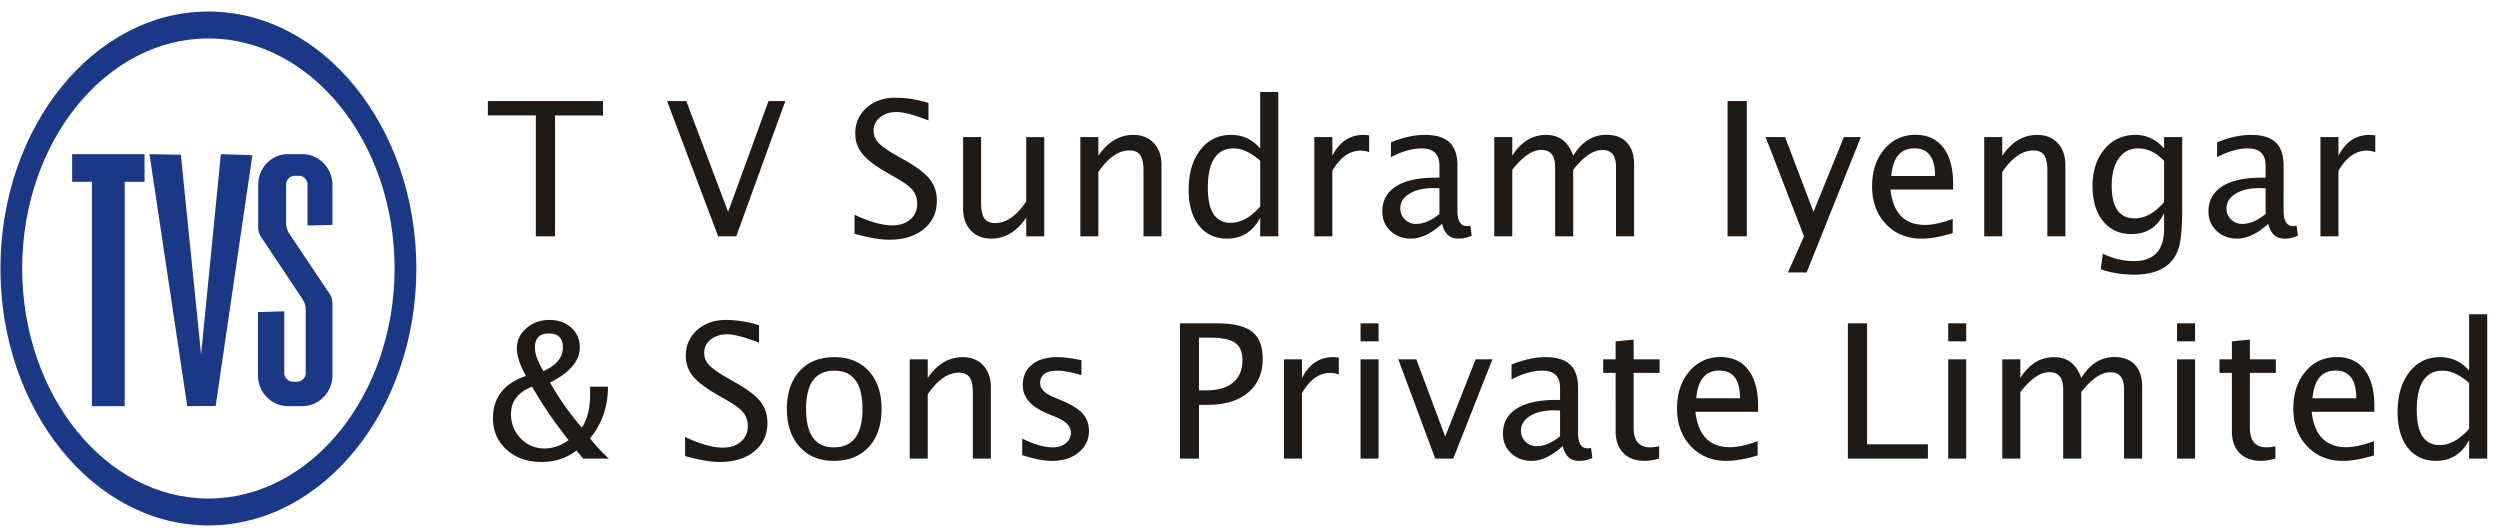 <svg xmlns="http://www.w3.org/2000/svg" width="188" height="40" viewBox="0 0 188 40">
    <g fill="none" fill-rule="evenodd">
        <g fill="#1A3885">
            <path d="M15.67.867c8.614 0 15.64 8.68 15.64 19.322s-7.026 19.323-15.64 19.323c-8.613 0-15.638-8.68-15.638-19.323C.032 9.547 7.057.867 15.67.867zm0 2.023c7.712 0 14.002 7.772 14.002 17.299 0 9.528-6.29 17.3-14.001 17.3-7.712 0-14.002-7.772-14.002-17.3 0-9.527 6.29-17.299 14.002-17.299z"/>
            <path d="M5.424 11.592h5.446v2.08H9.378v16.867H6.916V13.67H5.424zM11.24 11.593l2.36.04 1.522 15.02 1.487-15.061 2.37.079-2.76 18.857h-.138l-2 .012zM21.65 11.592h1.092c1.24 0 2.256 1.038 2.256 2.31v3.009l-1.87.05v-3.078a.66.66 0 0 0-.649-.665h-.313a.66.66 0 0 0-.65.665v2.832c0 .375.075.613.285.926l2.945 4.396c.182.27.252.477.252.813v5.38c0 1.272-1.016 2.31-2.256 2.31H21.65c-1.24 0-2.252-1.038-2.252-2.31v-4.763l1.979-.054v4.627a.66.66 0 0 0 .648.665h.314a.66.66 0 0 0 .65-.665v-4.757c0-.37-.106-.585-.31-.89l-3-4.504c-.174-.26-.262-.462-.262-.786v-3.201c0-1.273.993-2.31 2.233-2.31"/>
        </g>
        <path fill="#1F1A16" d="M40.295 17.773V8.68h-3.608V7.601h8.66v1.08h-3.609v9.092h-1.443zm13.711 0L50.164 7.6h1.443l3.148 8.33 3.038-8.33h1.264l-3.69 10.172h-1.361zm12.873.254c-.683 0-1.556-.149-2.619-.447v-1.43c1.146.532 2.087.798 2.825.798.568 0 1.025-.149 1.37-.447.347-.297.52-.69.52-1.175 0-.398-.114-.737-.34-1.017-.227-.28-.645-.591-1.255-.935l-.7-.405c-.867-.495-1.477-.961-1.832-1.399a2.355 2.355 0 0 1-.533-1.529c0-.783.284-1.428.852-1.935.568-.506 1.292-.759 2.172-.759.784 0 1.61.13 2.481.392v1.32c-1.072-.422-1.872-.633-2.398-.633-.5 0-.912.133-1.238.399-.325.265-.488.6-.488 1.003 0 .34.12.64.358.9.238.262.673.573 1.306.935l.728.412c.88.5 1.494.972 1.842 1.416.348.445.522.978.522 1.602 0 .884-.326 1.594-.979 2.13-.653.536-1.518.804-2.594.804zm10.295-.254V16.37c-.72 1.05-1.592 1.574-2.619 1.574-.65 0-1.168-.205-1.553-.615-.385-.41-.577-.964-.577-1.66v-5.36h1.354v4.92c0 .559.081.956.244 1.192.162.236.434.354.814.354.825 0 1.604-.543 2.337-1.629V10.31h1.354v7.464h-1.354zm4.069 0v-7.464h1.353v1.402c.715-1.045 1.59-1.567 2.626-1.567.646 0 1.161.205 1.546.615.385.41.577.961.577 1.653v5.36h-1.353v-4.92c0-.554-.082-.95-.244-1.186-.163-.235-.432-.353-.808-.353-.83 0-1.61.542-2.344 1.628v4.832h-1.353zm13.525 0V16.37c-.55 1.05-1.38 1.574-2.488 1.574-.898 0-1.605-.328-2.12-.983-.516-.655-.773-1.551-.773-2.687 0-1.242.292-2.24.876-2.997.584-.756 1.353-1.134 2.306-1.134.884 0 1.617.34 2.199 1.017v-4.24h1.36v10.852h-1.36zm0-5.684c-.701-.618-1.365-.928-1.993-.928-1.297 0-1.945.992-1.945 2.976 0 1.746.577 2.619 1.732 2.619.751 0 1.487-.41 2.206-1.23v-3.437zm4.069 5.684v-7.464h1.354v1.402c.536-1.045 1.315-1.567 2.336-1.567.138 0 .282.012.433.035v1.264a1.99 1.99 0 0 0-.618-.117c-.857 0-1.574.509-2.151 1.526v4.92h-1.354zm9.608-.949c-.811.747-1.593 1.12-2.344 1.12-.618 0-1.132-.193-1.54-.58-.407-.387-.611-.876-.611-1.467 0-.816.342-1.443 1.027-1.88.685-.438 1.667-.656 2.945-.656h.323v-.9c0-.867-.444-1.3-1.333-1.3-.715 0-1.487.22-2.316.66v-1.12c.912-.371 1.766-.557 2.563-.557.834 0 1.45.188 1.846.564.396.375.594.96.594 1.752v3.382c0 .774.239 1.161.715 1.161.06 0 .147-.01.261-.027l.096.749a2.33 2.33 0 0 1-1.017.22c-.632 0-1.035-.374-1.21-1.12zm-.2-.735v-1.931l-.453-.014c-.743 0-1.343.141-1.8.423-.46.282-.688.652-.688 1.11 0 .325.114.6.343.824.23.225.509.337.839.337.563 0 1.15-.25 1.76-.749zm4.124 1.684v-7.464h1.354v1.402c.66-1.045 1.507-1.567 2.543-1.567.999 0 1.679.522 2.041 1.567.641-1.05 1.475-1.574 2.502-1.574.66 0 1.17.194 1.532.581.362.387.543.929.543 1.625v5.43h-1.36v-5.217c0-.852-.337-1.278-1.01-1.278-.702 0-1.437.497-2.207 1.492v5.003h-1.36v-5.217c0-.856-.344-1.285-1.032-1.285-.682 0-1.413.5-2.192 1.499v5.003h-1.354zm17.546 0V7.6h1.443v10.172h-1.443zm4.536 2.715l1.21-2.715-2.887-7.464h1.464l2.137 5.622 2.282-5.622h1.278l-4.075 10.179h-1.41zm12.391-2.956c-.907.275-1.683.413-2.33.413-1.1 0-1.996-.366-2.69-1.097-.694-.73-1.041-1.678-1.041-2.841 0-1.132.305-2.06.917-2.784.612-.724 1.394-1.086 2.347-1.086.903 0 1.6.321 2.093.962.492.642.739 1.554.739 2.736l-.007.419h-4.708c.197 1.773 1.065 2.66 2.605 2.66.563 0 1.255-.151 2.075-.454v1.072zm-4.618-4.295h3.292c0-1.388-.518-2.083-1.553-2.083-1.04 0-1.62.695-1.74 2.083zm6.99 4.536v-7.464h1.353v1.402c.715-1.045 1.59-1.567 2.626-1.567.646 0 1.161.205 1.546.615.385.41.577.961.577 1.653v5.36h-1.354v-4.92c0-.554-.08-.95-.244-1.186-.162-.235-.431-.353-.807-.353-.83 0-1.61.542-2.344 1.628v4.832h-1.354zm8.762 2.48l.158-1.174c.784.37 1.556.556 2.316.556 1.526 0 2.289-.808 2.289-2.426v-1.175c-.5 1.045-1.32 1.567-2.46 1.567-.894 0-1.604-.325-2.131-.976-.527-.65-.79-1.528-.79-2.632 0-1.136.3-2.062.9-2.777.6-.714 1.377-1.072 2.33-1.072.834 0 1.55.34 2.15 1.017v-.852h1.362v5.43c0 1.168-.061 2.033-.182 2.594-.122.561-.35 1.02-.684 1.378-.591.628-1.51.942-2.756.942-.87 0-1.705-.133-2.502-.4zm4.763-5.064v-3.1c-.596-.618-1.244-.928-1.945-.928-.623 0-1.111.25-1.464.75-.353.499-.53 1.184-.53 2.054 0 1.636.576 2.454 1.726 2.454.783 0 1.521-.41 2.213-1.23zm7.835 1.635c-.811.747-1.592 1.12-2.344 1.12-.618 0-1.132-.193-1.54-.58-.407-.387-.611-.876-.611-1.467 0-.816.343-1.443 1.028-1.88.684-.438 1.666-.656 2.944-.656h.323v-.9c0-.867-.444-1.3-1.333-1.3-.715 0-1.487.22-2.316.66v-1.12c.912-.371 1.766-.557 2.564-.557.833 0 1.449.188 1.845.564.396.375.594.96.594 1.752v3.382c0 .774.239 1.161.715 1.161.06 0 .147-.01.261-.027l.097.749a2.33 2.33 0 0 1-1.018.22c-.632 0-1.035-.374-1.21-1.12zm-.2-.735v-1.931l-.453-.014c-.742 0-1.343.141-1.8.423-.459.282-.688.652-.688 1.11 0 .325.115.6.344.824.229.225.508.337.838.337.564 0 1.15-.25 1.76-.749zm4.124 1.684v-7.464h1.354v1.402c.536-1.045 1.315-1.567 2.337-1.567.137 0 .281.012.433.035v1.264a1.99 1.99 0 0 0-.619-.117c-.857 0-1.574.509-2.151 1.526v4.92h-1.354zM43.855 34.486l-.502-.605c-.751.573-1.628.86-2.632.86-1.063 0-1.937-.309-2.622-.925-.685-.616-1.027-1.4-1.027-2.354 0-1.567.827-2.63 2.48-3.189-.457-.829-.686-1.519-.686-2.068 0-.6.239-1.108.718-1.523.478-.414 1.06-.622 1.742-.622.66 0 1.204.194 1.632.581.429.387.643.879.643 1.474 0 1.017-.745 1.902-2.234 2.653a20.793 20.793 0 0 0 2.385 3.388c.417-.604.625-1.461.625-2.57l-.006-.509h1.347c0 1.503-.45 2.8-1.347 3.89.412.523.882 1.029 1.408 1.52h-1.924zm-1.093-1.388a31.136 31.136 0 0 1-2.749-4.02c-1.058.42-1.587 1.106-1.587 2.054 0 .72.244 1.331.732 1.835a2.388 2.388 0 0 0 1.783.756c.637 0 1.244-.208 1.821-.625zm-1.89-5.189c.972-.444 1.457-1.035 1.457-1.773 0-.706-.352-1.058-1.058-1.058-.696 0-1.045.355-1.045 1.065 0 .467.216 1.056.646 1.766zm13.265 6.832c-.683 0-1.556-.15-2.619-.447v-1.43c1.146.532 2.087.797 2.825.797.568 0 1.025-.148 1.37-.446.347-.298.52-.69.52-1.175 0-.4-.114-.738-.34-1.018-.227-.28-.645-.59-1.255-.934l-.7-.406c-.867-.495-1.477-.96-1.832-1.398a2.355 2.355 0 0 1-.533-1.53c0-.783.284-1.428.852-1.934.568-.507 1.292-.76 2.172-.76.784 0 1.61.13 2.481.392v1.32c-1.072-.422-1.872-.633-2.398-.633-.5 0-.912.133-1.238.399-.325.266-.487.6-.487 1.003 0 .34.119.64.357.9.238.262.673.573 1.306.935l.728.413c.88.5 1.494.971 1.842 1.416.348.444.522.978.522 1.6 0 .885-.326 1.595-.979 2.131-.653.536-1.518.805-2.594.805zm8.55-.083c-1.068 0-1.92-.354-2.557-1.062-.637-.708-.956-1.655-.956-2.842 0-1.2.32-2.15.959-2.848.64-.7 1.506-1.048 2.601-1.048s1.963.349 2.602 1.048c.639.698.958 1.643.958 2.835 0 1.218-.32 2.176-.962 2.872-.641.697-1.523 1.045-2.646 1.045zm.02-1.017c1.434 0 2.151-.967 2.151-2.9 0-1.911-.708-2.866-2.124-2.866-1.41 0-2.116.96-2.116 2.88 0 1.924.696 2.886 2.089 2.886zm5.704.845v-7.464h1.354v1.403c.715-1.045 1.59-1.567 2.625-1.567.647 0 1.162.205 1.547.615.385.41.577.96.577 1.653v5.36H73.16v-4.92c0-.555-.081-.95-.244-1.186-.162-.236-.432-.354-.807-.354-.83 0-1.61.543-2.344 1.629v4.831h-1.354zm10.715.172c-.619 0-1.37-.144-2.255-.433v-1.244c.885.44 1.655.66 2.31.66.39 0 .712-.105.969-.316a.982.982 0 0 0 .385-.79c0-.463-.36-.846-1.08-1.148l-.79-.337c-1.168-.486-1.752-1.185-1.752-2.096 0-.65.23-1.163.69-1.536.46-.374 1.092-.56 1.894-.56.417 0 .932.057 1.546.171l.282.055v1.127c-.756-.224-1.356-.336-1.8-.336-.871 0-1.306.316-1.306.948 0 .408.33.752.99 1.031l.652.275c.738.311 1.26.64 1.567.986.307.346.46.778.46 1.296 0 .655-.258 1.193-.776 1.615-.518.421-1.18.632-1.986.632zm9.608-.172V24.315h2.77c1.227 0 2.11.207 2.645.622.537.414.805 1.096.805 2.044 0 1.082-.367 1.93-1.1 2.543-.733.614-1.75.921-3.052.921h-.639v4.041h-1.43zm1.43-5.134h.583c.857 0 1.52-.197 1.987-.59.467-.395.7-.951.7-1.67 0-.61-.183-1.045-.55-1.307-.366-.26-.977-.391-1.834-.391h-.887v3.958zm6.39 5.134v-7.464h1.355v1.403c.536-1.045 1.315-1.567 2.337-1.567.137 0 .281.011.432.034v1.264a1.99 1.99 0 0 0-.618-.116c-.857 0-1.574.508-2.151 1.525v4.921h-1.354zm5.76 0v-7.464h1.354v7.464h-1.354zm0-8.817v-1.354h1.354v1.354h-1.354zm5.615 8.817l-2.776-7.464h1.354l2.171 5.808 2.289-5.808h1.264l-2.948 7.464h-1.354zm9.588-.948c-.811.747-1.593 1.12-2.344 1.12-.619 0-1.132-.194-1.54-.58-.407-.388-.611-.877-.611-1.468 0-.816.342-1.442 1.027-1.88.685-.437 1.667-.656 2.945-.656h.323v-.9c0-.866-.444-1.3-1.333-1.3-.715 0-1.487.22-2.316.66v-1.12c.912-.37 1.766-.556 2.563-.556.834 0 1.45.187 1.846.563.396.376.594.96.594 1.753v3.381c0 .774.238 1.161.715 1.161.06 0 .147-.009.261-.027l.096.75a2.33 2.33 0 0 1-1.017.219c-.632 0-1.035-.373-1.21-1.12zm-.2-.736v-1.93l-.453-.015c-.743 0-1.343.141-1.801.423-.458.282-.687.652-.687 1.11 0 .325.114.6.343.825.23.224.509.337.839.337.563 0 1.15-.25 1.76-.75zm6.364 1.856c-.687 0-1.223-.197-1.608-.591-.385-.394-.577-.942-.577-1.643V28.04h-.935v-1.018h.935V25.67l1.354-.131v1.484h1.952v1.018h-1.952v4.137c0 .976.421 1.464 1.264 1.464.18 0 .397-.03.653-.09v.935a4.186 4.186 0 0 1-1.086.172zm8.495-.412c-.907.275-1.684.412-2.33.412-1.1 0-1.996-.365-2.69-1.096-.695-.731-1.042-1.678-1.042-2.842 0-1.132.306-2.06.918-2.783.612-.724 1.394-1.086 2.347-1.086.902 0 1.6.32 2.093.962.492.641.738 1.553.738 2.735l-.006.42h-4.708c.197 1.773 1.065 2.66 2.604 2.66.564 0 1.256-.152 2.076-.454v1.072zm-4.618-4.296h3.292c0-1.388-.518-2.082-1.554-2.082-1.04 0-1.62.694-1.738 2.082zm11.401 4.536V24.315h1.444v9.092h4.577v1.08h-6.02zm7.547 0v-7.464h1.354v7.464h-1.354zm0-8.817v-1.354h1.354v1.354h-1.354zm4.068 8.817v-7.464h1.354v1.403c.66-1.045 1.508-1.567 2.543-1.567.999 0 1.68.522 2.041 1.567.642-1.05 1.476-1.574 2.502-1.574.66 0 1.17.193 1.533.58.361.388.542.93.542 1.626v5.43h-1.36V29.27c0-.852-.337-1.278-1.01-1.278-.702 0-1.437.497-2.207 1.49v5.004h-1.36V29.27c0-.857-.344-1.285-1.031-1.285-.683 0-1.414.5-2.193 1.498v5.003h-1.354zm13.14 0v-7.464h1.355v7.464h-1.354zm0-8.817v-1.354h1.355v1.354h-1.354zm6.31 8.989c-.687 0-1.223-.197-1.608-.591-.385-.394-.578-.942-.578-1.643V28.04h-.934v-1.018h.934V25.67l1.354-.131v1.484h1.952v1.018h-1.952v4.137c0 .976.422 1.464 1.265 1.464.179 0 .396-.03.653-.09v.935a4.186 4.186 0 0 1-1.086.172zm8.495-.412c-.908.275-1.684.412-2.33.412-1.1 0-1.997-.365-2.69-1.096-.695-.731-1.042-1.678-1.042-2.842 0-1.132.306-2.06.917-2.783.612-.724 1.394-1.086 2.347-1.086.903 0 1.6.32 2.093.962.493.641.739 1.553.739 2.735l-.007.42h-4.708c.197 1.773 1.066 2.66 2.605 2.66.564 0 1.255-.152 2.076-.454v1.072zM173.9 29.95h3.292c0-1.388-.518-2.082-1.553-2.082-1.04 0-1.62.694-1.739 2.082zm11.78 4.536v-1.402c-.55 1.05-1.38 1.574-2.488 1.574-.898 0-1.605-.328-2.12-.983-.516-.655-.773-1.55-.773-2.687 0-1.242.292-2.24.876-2.996.584-.756 1.353-1.134 2.306-1.134.884 0 1.617.339 2.199 1.017v-4.24h1.36v10.851h-1.36zm0-5.683c-.701-.619-1.365-.928-1.993-.928-1.297 0-1.945.992-1.945 2.976 0 1.745.577 2.618 1.732 2.618.751 0 1.487-.41 2.206-1.23v-3.436z"/>
    </g>
</svg>
